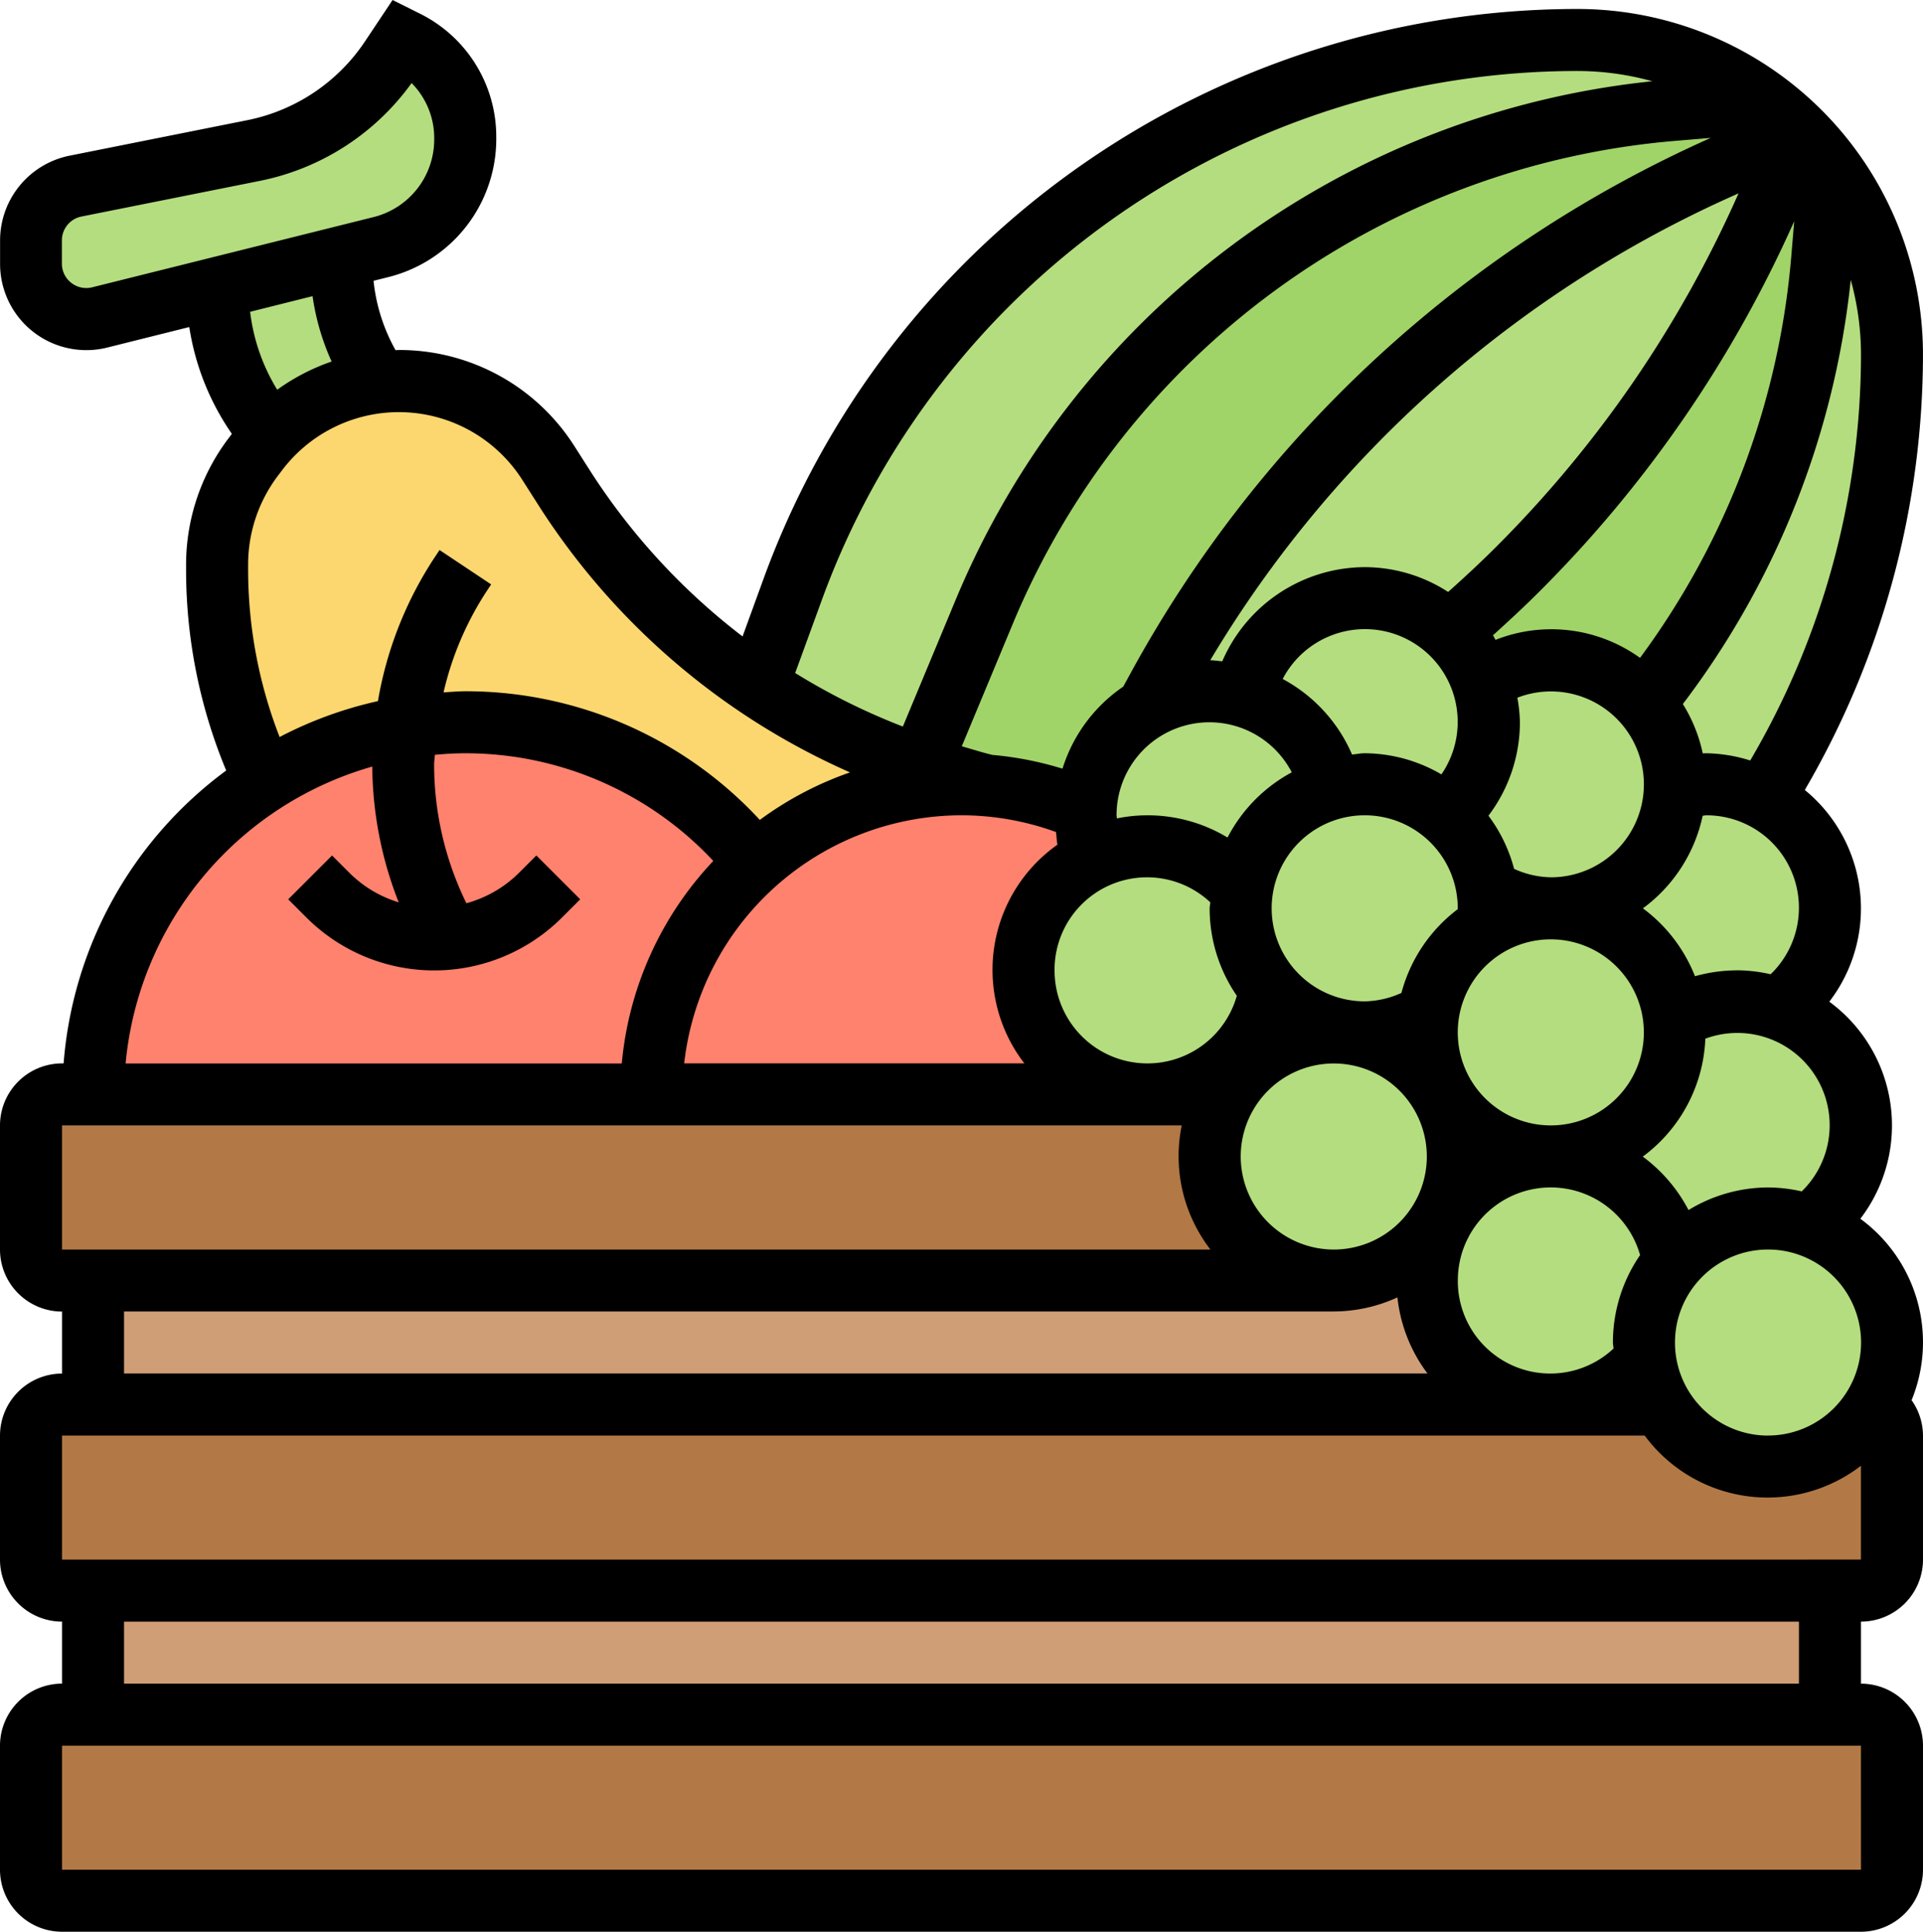 <svg xmlns="http://www.w3.org/2000/svg" width="75" height="75.35" viewBox="0 0 75 75.35">
  <g id="farming-and-gardening" transform="translate(-1.21 -0.86)">
    <g id="그룹_37" data-name="그룹 37">
      <g id="그룹_11" data-name="그룹 11">
        <path id="패스_39" data-name="패스 39" d="M75,68.952V73.79A1.213,1.213,0,0,1,73.79,75H3.629a1.213,1.213,0,0,1-1.21-1.21V68.952a1.213,1.213,0,0,1,1.21-1.21H73.79A1.213,1.213,0,0,1,75,68.952Z" fill="#b27946"/>
      </g>
      <g id="그룹_12" data-name="그룹 12">
        <path id="패스_40" data-name="패스 40" d="M75,56.855v4.839a1.213,1.213,0,0,1-1.21,1.21H3.629a1.213,1.213,0,0,1-1.21-1.21V56.855a1.213,1.213,0,0,1,1.21-1.21H65.976a4.834,4.834,0,0,0,8.31.109A1.2,1.2,0,0,1,75,56.855Z" fill="#b27946"/>
      </g>
      <g id="그룹_13" data-name="그룹 13">
        <path id="패스_41" data-name="패스 41" d="M53.226,50.806H3.629a1.213,1.213,0,0,1-1.21-1.21V44.758a1.213,1.213,0,0,1,1.21-1.21H49.04a4.832,4.832,0,0,0,4.185,7.258Z" fill="#b27946"/>
      </g>
      <g id="그룹_14" data-name="그룹 14">
        <path id="패스_42" data-name="패스 42" d="M4.839,62.9H72.581v4.839H4.839Z" fill="#cf9e76"/>
      </g>
      <g id="그룹_15" data-name="그룹 15">
        <path id="패스_43" data-name="패스 43" d="M61.694,55.645H4.839V50.806H53.226a4.839,4.839,0,0,0,.5-9.653l.012-.085a3.365,3.365,0,0,0,.7.06,4.783,4.783,0,0,0,2.468-.677,4.155,4.155,0,0,0-.048.677,4.837,4.837,0,0,0,4.839,4.839,4.839,4.839,0,1,0,0,9.677Z" fill="#cf9e76"/>
      </g>
      <g id="그룹_16" data-name="그룹 16">
        <path id="패스_44" data-name="패스 44" d="M70.065,4.851l-3.593.29A32.009,32.009,0,0,0,39.6,24.714L37.089,30.75a26.147,26.147,0,0,1-6.327-3.133l1.355-3.75A32.564,32.564,0,0,1,62.746,2.419a12.223,12.223,0,0,1,7.319,2.431Z" fill="#b4dd7f"/>
      </g>
      <g id="그룹_17" data-name="그룹 17">
        <path id="패스_45" data-name="패스 45" d="M75,14.673a32.5,32.5,0,0,1-5,17.335,4.888,4.888,0,0,0-2.262-.556,4.424,4.424,0,0,0-1.21.157H66.52a.69.69,0,0,0,.012-.157,4.886,4.886,0,0,0-1.173-3.157,31.989,31.989,0,0,0,6.919-17.347l.29-3.593A12.224,12.224,0,0,1,75,14.673Z" fill="#b4dd7f"/>
      </g>
      <g id="그룹_18" data-name="그룹 18">
        <path id="패스_46" data-name="패스 46" d="M39.653,31.488a25.985,25.985,0,0,1-2.565-.738L39.6,24.714A32.009,32.009,0,0,1,66.472,5.141l3.593-.29a12.153,12.153,0,0,1,1.343,1.161L68.383,7.355A46.9,46.9,0,0,0,46.367,27.69l-.435.8V28.5a4.78,4.78,0,0,0-2.371,3.956h-.012A12.2,12.2,0,0,0,39.653,31.488Z" fill="#a0d468"/>
      </g>
      <g id="그룹_19" data-name="그룹 19">
        <path id="패스_47" data-name="패스 47" d="M75,53.226a4.881,4.881,0,0,1-.714,2.528,4.834,4.834,0,0,1-8.31-.109,5.066,5.066,0,0,1-.653-2.419,4.857,4.857,0,0,1,4.839-4.839,4.6,4.6,0,0,1,1.633.29A4.824,4.824,0,0,1,75,53.226Z" fill="#b4dd7f"/>
      </g>
      <g id="그룹_20" data-name="그룹 20">
        <path id="패스_48" data-name="패스 48" d="M70.585,40.21a4.827,4.827,0,0,1,1.21,8.456v.012a4.6,4.6,0,0,0-1.633-.29,4.773,4.773,0,0,0-3.677,1.706,4.846,4.846,0,0,0-4.79-4.125,4.837,4.837,0,0,0,4.839-4.839,4.115,4.115,0,0,0-.036-.544,4.847,4.847,0,0,1,2.456-.665,4.6,4.6,0,0,1,1.633.29Z" fill="#b4dd7f"/>
      </g>
      <g id="그룹_21" data-name="그룹 21">
        <path id="패스_49" data-name="패스 49" d="M72.569,7.355l-.29,3.593a31.989,31.989,0,0,1-6.919,17.347A4.835,4.835,0,0,0,59,27.435a4.83,4.83,0,0,0-1.234-1.923c.907-.786,1.8-1.609,2.649-2.456a46.819,46.819,0,0,0,9.653-14.02l1.343-3.024a12.154,12.154,0,0,1,1.161,1.343Z" fill="#a0d468"/>
      </g>
      <g id="그룹_22" data-name="그룹 22">
        <path id="패스_50" data-name="패스 50" d="M70,32.008a4.846,4.846,0,0,1,.581,8.2,4.6,4.6,0,0,0-1.633-.29,4.847,4.847,0,0,0-2.456.665,4.825,4.825,0,0,0-4.8-4.294,4.819,4.819,0,0,0,4.827-4.681h.012a4.424,4.424,0,0,1,1.21-.157A4.888,4.888,0,0,1,70,32.008Z" fill="#b4dd7f"/>
      </g>
      <g id="그룹_23" data-name="그룹 23">
        <path id="패스_51" data-name="패스 51" d="M71.407,6.012,70.065,9.036a46.819,46.819,0,0,1-9.653,14.02c-.847.847-1.742,1.669-2.649,2.456A4.846,4.846,0,0,0,49.706,28a4.82,4.82,0,0,0-3.774.5v-.012l.435-.8A46.9,46.9,0,0,1,68.383,7.355Z" fill="#b4dd7f"/>
      </g>
      <g id="그룹_24" data-name="그룹 24">
        <path id="패스_52" data-name="패스 52" d="M66.532,31.452a.69.69,0,0,1-.012.157,4.83,4.83,0,0,1-7.294,4,4.842,4.842,0,0,0-1.585-2.952,4.828,4.828,0,0,0,1.633-3.629,4.665,4.665,0,0,0-.278-1.6,4.835,4.835,0,0,1,6.363.859A4.886,4.886,0,0,1,66.532,31.452Z" fill="#b4dd7f"/>
      </g>
      <g id="그룹_25" data-name="그룹 25">
        <path id="패스_53" data-name="패스 53" d="M66.5,40.585a4.115,4.115,0,0,1,.036.544,4.839,4.839,0,1,1-9.677,0,4.155,4.155,0,0,1,.048-.677,4.834,4.834,0,0,1,2.323-3.484,4.9,4.9,0,0,1,2.468-.677A4.825,4.825,0,0,1,66.5,40.585Z" fill="#b4dd7f"/>
      </g>
      <g id="그룹_26" data-name="그룹 26">
        <path id="패스_54" data-name="패스 54" d="M65.383,53.94h-.012a4.828,4.828,0,1,1,1.113-3.847,4.787,4.787,0,0,0-1.161,3.133A4.606,4.606,0,0,0,65.383,53.94Z" fill="#b4dd7f"/>
      </g>
      <g id="그룹_27" data-name="그룹 27">
        <path id="패스_55" data-name="패스 55" d="M59.274,36.29a4.155,4.155,0,0,1-.048.677A4.834,4.834,0,0,0,56.9,40.452a4.783,4.783,0,0,1-2.468.677,3.366,3.366,0,0,1-.7-.06,4.739,4.739,0,0,1-2.976-1.645A4.787,4.787,0,0,1,49.6,36.29a4.606,4.606,0,0,1,.06-.714,4.815,4.815,0,0,1,3.46-3.944,4.755,4.755,0,0,1,1.319-.181,4.827,4.827,0,0,1,4.79,4.161,4.155,4.155,0,0,1,.048.677Z" fill="#b4dd7f"/>
      </g>
      <g id="그룹_28" data-name="그룹 28">
        <path id="패스_56" data-name="패스 56" d="M59,27.435a4.664,4.664,0,0,1,.278,1.6,4.828,4.828,0,0,1-1.633,3.629,4.87,4.87,0,0,0-3.206-1.21,4.755,4.755,0,0,0-1.319.181A4.84,4.84,0,0,0,49.706,28,4.829,4.829,0,0,1,59,27.435Z" fill="#b4dd7f"/>
      </g>
      <g id="그룹_29" data-name="그룹 29">
        <path id="패스_57" data-name="패스 57" d="M53.722,41.153a4.851,4.851,0,1,1-.5-.024C53.4,41.129,53.552,41.141,53.722,41.153Z" fill="#b4dd7f"/>
      </g>
      <g id="그룹_30" data-name="그룹 30">
        <path id="패스_58" data-name="패스 58" d="M49.706,28a4.84,4.84,0,0,1,3.411,3.629,4.815,4.815,0,0,0-3.46,3.944h-.012a4.8,4.8,0,0,0-5.794-1.21v-.012a4.89,4.89,0,0,1-.3-1.694,1.174,1.174,0,0,1,.012-.206A4.837,4.837,0,0,1,49.706,28Z" fill="#b4dd7f"/>
      </g>
      <g id="그룹_31" data-name="그룹 31">
        <path id="패스_59" data-name="패스 59" d="M49.645,35.577h.012a4.606,4.606,0,0,0-.06.714,4.787,4.787,0,0,0,1.161,3.133,4.84,4.84,0,1,1-6.907-5.056,4.8,4.8,0,0,1,5.794,1.21Z" fill="#b4dd7f"/>
      </g>
      <g id="그룹_32" data-name="그룹 32">
        <path id="패스_60" data-name="패스 60" d="M45.968,43.548H26.613a12.108,12.108,0,0,1,12.1-12.1q.472,0,.944.036a12.2,12.2,0,0,1,3.9.968h.012a1.174,1.174,0,0,0-.012.206,4.89,4.89,0,0,0,.3,1.694v.012a4.834,4.834,0,0,0,2.117,9.181Z" fill="#ff826e"/>
      </g>
      <g id="그룹_33" data-name="그룹 33">
        <path id="패스_61" data-name="패스 61" d="M17.02,29.226a14.269,14.269,0,0,0-5.516,2.1,19.325,19.325,0,0,1-1.827-8.214v-.242a6.957,6.957,0,0,1,1.379-4.161l.169-.218a6.327,6.327,0,0,1,.581-.677,6.923,6.923,0,0,1,4.161-2.044,5.894,5.894,0,0,1,.8-.048,6.922,6.922,0,0,1,5.843,3.206l.569.907a26.428,26.428,0,0,0,7.585,7.778,26.147,26.147,0,0,0,6.327,3.133,25.986,25.986,0,0,0,2.565.738q-.472-.036-.944-.036A12.038,12.038,0,0,0,30.7,34.488a14.5,14.5,0,0,0-11.347-5.456,13.515,13.515,0,0,0-2.335.194Z" fill="#fcd770"/>
      </g>
      <g id="그룹_34" data-name="그룹 34">
        <path id="패스_62" data-name="패스 62" d="M17.02,29.226a13.515,13.515,0,0,1,2.335-.194A14.5,14.5,0,0,1,30.7,34.488a12.07,12.07,0,0,0-4.089,9.06H4.839A14.5,14.5,0,0,1,11.5,31.331,14.269,14.269,0,0,1,17.02,29.226Z" fill="#ff826e"/>
      </g>
      <g id="그룹_35" data-name="그룹 35">
        <path id="패스_63" data-name="패스 63" d="M19.355,6.206V6.29a4.337,4.337,0,0,1-3.278,4.21l-1.56.387L9.677,12.1,5.093,13.246a2.448,2.448,0,0,1-.52.06,2.158,2.158,0,0,1-2.153-2.153v-.919a2.163,2.163,0,0,1,1.73-2.117l6.931-1.379a8.513,8.513,0,0,0,5.383-3.6l.472-.714.109.06A4.167,4.167,0,0,1,19.355,6.206Z" fill="#b4dd7f"/>
      </g>
      <g id="그룹_36" data-name="그룹 36">
        <path id="패스_64" data-name="패스 64" d="M14.516,11.093a8.239,8.239,0,0,0,1.452,4.681,6.923,6.923,0,0,0-4.161,2.044A8.769,8.769,0,0,1,9.677,12.1l4.839-1.21Z" fill="#b4dd7f"/>
      </g>
    </g>
    <path fill ="#000"  id="패스_65" data-name="패스 65" d="M73.766,48.4a5.989,5.989,0,0,0-1.21-8.468,5.974,5.974,0,0,0-.956-8.258,33.732,33.732,0,0,0,4.609-17A13.482,13.482,0,0,0,62.742,1.21,33.793,33.793,0,0,0,30.983,23.454l-.812,2.231a25.361,25.361,0,0,1-5.97-6.5l-.579-.908a8.088,8.088,0,0,0-6.856-3.765c-.044,0-.086.007-.129.007a6.99,6.99,0,0,1-.858-2.706l.592-.148A5.557,5.557,0,0,0,20.565,6.21a5.356,5.356,0,0,0-2.978-4.818L16.521.86l-1.066,1.6A7.22,7.22,0,0,1,10.84,5.551L3.913,6.935a3.374,3.374,0,0,0-2.7,3.3v.918a3.364,3.364,0,0,0,4.179,3.264l3.2-.8a9.972,9.972,0,0,0,1.661,4.166l-.16.213a8.185,8.185,0,0,0-1.626,4.877v.248a20.38,20.38,0,0,0,1.565,7.794A15.693,15.693,0,0,0,3.691,42.339H3.629A2.422,2.422,0,0,0,1.21,44.758V49.6a2.422,2.422,0,0,0,2.419,2.419v2.419A2.422,2.422,0,0,0,1.21,56.855v4.839a2.422,2.422,0,0,0,2.419,2.419v2.419A2.422,2.422,0,0,0,1.21,68.952V73.79A2.422,2.422,0,0,0,3.629,76.21H73.79A2.422,2.422,0,0,0,76.21,73.79V68.952a2.422,2.422,0,0,0-2.419-2.419V64.113a2.422,2.422,0,0,0,2.419-2.419V56.855a2.408,2.408,0,0,0-.445-1.378,5.97,5.97,0,0,0-2-7.079Zm-3.6,8.457a3.629,3.629,0,1,1,3.629-3.629A3.633,3.633,0,0,1,70.161,56.855ZM38.71,32.661a10.809,10.809,0,0,1,3.687.654c.018.165.025.33.056.492a5.976,5.976,0,0,0-1.292,8.531H27.894A10.9,10.9,0,0,1,38.71,32.661Zm22.984,2.419a3.584,3.584,0,0,1-1.432-.329,6,6,0,0,0-1-2.073,6.05,6.05,0,0,0,1.227-3.646,5.937,5.937,0,0,0-.1-.957,3.625,3.625,0,1,1,1.306,7.005Zm3.629,6.048A3.629,3.629,0,1,1,61.694,37.5,3.633,3.633,0,0,1,65.323,41.129ZM44.769,32.782c0-.041-.011-.08-.011-.121a3.62,3.62,0,0,1,6.833-1.675,6.053,6.053,0,0,0-2.505,2.543,6.03,6.03,0,0,0-4.317-.746ZM69.017,8.4l-.062.138a45.448,45.448,0,0,1-9.4,13.66c-.6.6-1.231,1.185-1.865,1.752a6,6,0,0,0-3.256-.968,6.081,6.081,0,0,0-5.554,3.673c-.157-.013-.31-.041-.469-.041A45.236,45.236,0,0,1,68.878,8.464ZM55.868,39.59a3.594,3.594,0,0,1-1.432.329,3.629,3.629,0,1,1,3.629-3.629c0,.011,0,.022,0,.033A6.034,6.034,0,0,0,55.868,39.59ZM51.237,27.344a3.618,3.618,0,1,1,6.19,3.722,5.976,5.976,0,0,0-2.992-.824c-.168,0-.327.036-.492.05A6.079,6.079,0,0,0,51.237,27.344Zm13.934-.825a5.921,5.921,0,0,0-5.633-.7c-.036-.058-.063-.122-.1-.179.623-.561,1.239-1.133,1.831-1.727a47.862,47.862,0,0,0,9.9-14.384l.018-.04-.114,1.365a30.649,30.649,0,0,1-5.9,15.668Zm2.759-20.28-.037.017a48.028,48.028,0,0,0-22.587,20.86l-.288.527a6.052,6.052,0,0,0-2.369,3.2,13.2,13.2,0,0,0-2.728-.536c-.406-.094-.8-.225-1.2-.337l1.991-4.781A30.774,30.774,0,0,1,66.569,6.353ZM42.339,38.71a3.607,3.607,0,0,1,6.073-2.655c0,.08-.024.155-.024.236a6.01,6.01,0,0,0,1.06,3.41,3.622,3.622,0,0,1-7.108-.991ZM49.6,45.968A3.629,3.629,0,1,1,53.226,49.6,3.633,3.633,0,0,1,49.6,45.968Zm8.468,4.839a3.622,3.622,0,0,1,7.108-.991,6.01,6.01,0,0,0-1.06,3.41c0,.081.021.156.024.236a3.607,3.607,0,0,1-6.073-2.655Zm13.412-3.475a6.044,6.044,0,0,0-1.315-.154,5.982,5.982,0,0,0-3.1.882,6.085,6.085,0,0,0-1.784-2.085,6.02,6.02,0,0,0,2.44-4.6,3.6,3.6,0,0,1,3.758,5.958ZM68.952,38.71a6.047,6.047,0,0,0-1.635.229,6.06,6.06,0,0,0-2.031-2.648,6.04,6.04,0,0,0,2.331-3.613c.042,0,.083-.016.126-.016a3.605,3.605,0,0,1,2.525,6.2,6.044,6.044,0,0,0-1.315-.154Zm.52-8.186a5.98,5.98,0,0,0-1.73-.282c-.041,0-.081.007-.121.007a6,6,0,0,0-.777-1.927,33.042,33.042,0,0,0,6.548-16.546,10.99,10.99,0,0,1,.4,2.9,31.334,31.334,0,0,1-4.32,15.847ZM33.256,24.282A31.373,31.373,0,0,1,62.742,3.629a10.991,10.991,0,0,1,2.909.4A33.129,33.129,0,0,0,38.483,24.254L36.423,29.2a25.258,25.258,0,0,1-4.2-2.089ZM4.8,12.068a.951.951,0,0,1-1.176-.916v-.918a.948.948,0,0,1,.76-.927l6.927-1.385A9.612,9.612,0,0,0,17.263,4.1a3.049,3.049,0,0,1,.882,2.191,3.119,3.119,0,0,1-2.359,3.035Zm8.6.344a9.372,9.372,0,0,0,.744,2.55,8.2,8.2,0,0,0-2.123,1.1,7.531,7.531,0,0,1-1.056-3.04ZM10.887,23.118V22.87a5.742,5.742,0,0,1,1.14-3.423l.172-.227a5.708,5.708,0,0,1,9.383.36l.579.908a27.64,27.64,0,0,0,12.2,10.5,13.3,13.3,0,0,0-3.517,1.853,15.626,15.626,0,0,0-11.487-5.018c-.287,0-.566.028-.848.044a12.229,12.229,0,0,1,1.7-3.975l.157-.236-2.013-1.342-.157.236a14.633,14.633,0,0,0-2.246,5.658,15.567,15.567,0,0,0-3.835,1.4A18.016,18.016,0,0,1,10.887,23.118Zm4.842,7.639a14.737,14.737,0,0,0,1.031,5.3,4.634,4.634,0,0,1-1.89-1.119l-.709-.709-1.71,1.71.709.709a7.05,7.05,0,0,0,9.97,0l.709-.709-1.71-1.71-.709.709A4.645,4.645,0,0,1,19.4,36.092a12.315,12.315,0,0,1-1.259-5.4c0-.131.024-.259.029-.39.39-.035.781-.06,1.181-.06a13.223,13.223,0,0,1,9.679,4.2,13.256,13.256,0,0,0-3.57,7.9H6.109a13.325,13.325,0,0,1,9.621-11.581Zm-12.1,14H47.3A5.954,5.954,0,0,0,48.419,49.6H3.629Zm2.419,7.258H53.226a5.978,5.978,0,0,0,2.486-.549,5.988,5.988,0,0,0,1.173,2.969H6.048ZM73.792,73.79H3.629V68.952H73.79Zm-2.421-7.258H6.048V64.113H71.371ZM3.629,61.694V56.855H65.354a5.962,5.962,0,0,0,8.436,1.178v3.66Z"/>
  </g>
</svg>

